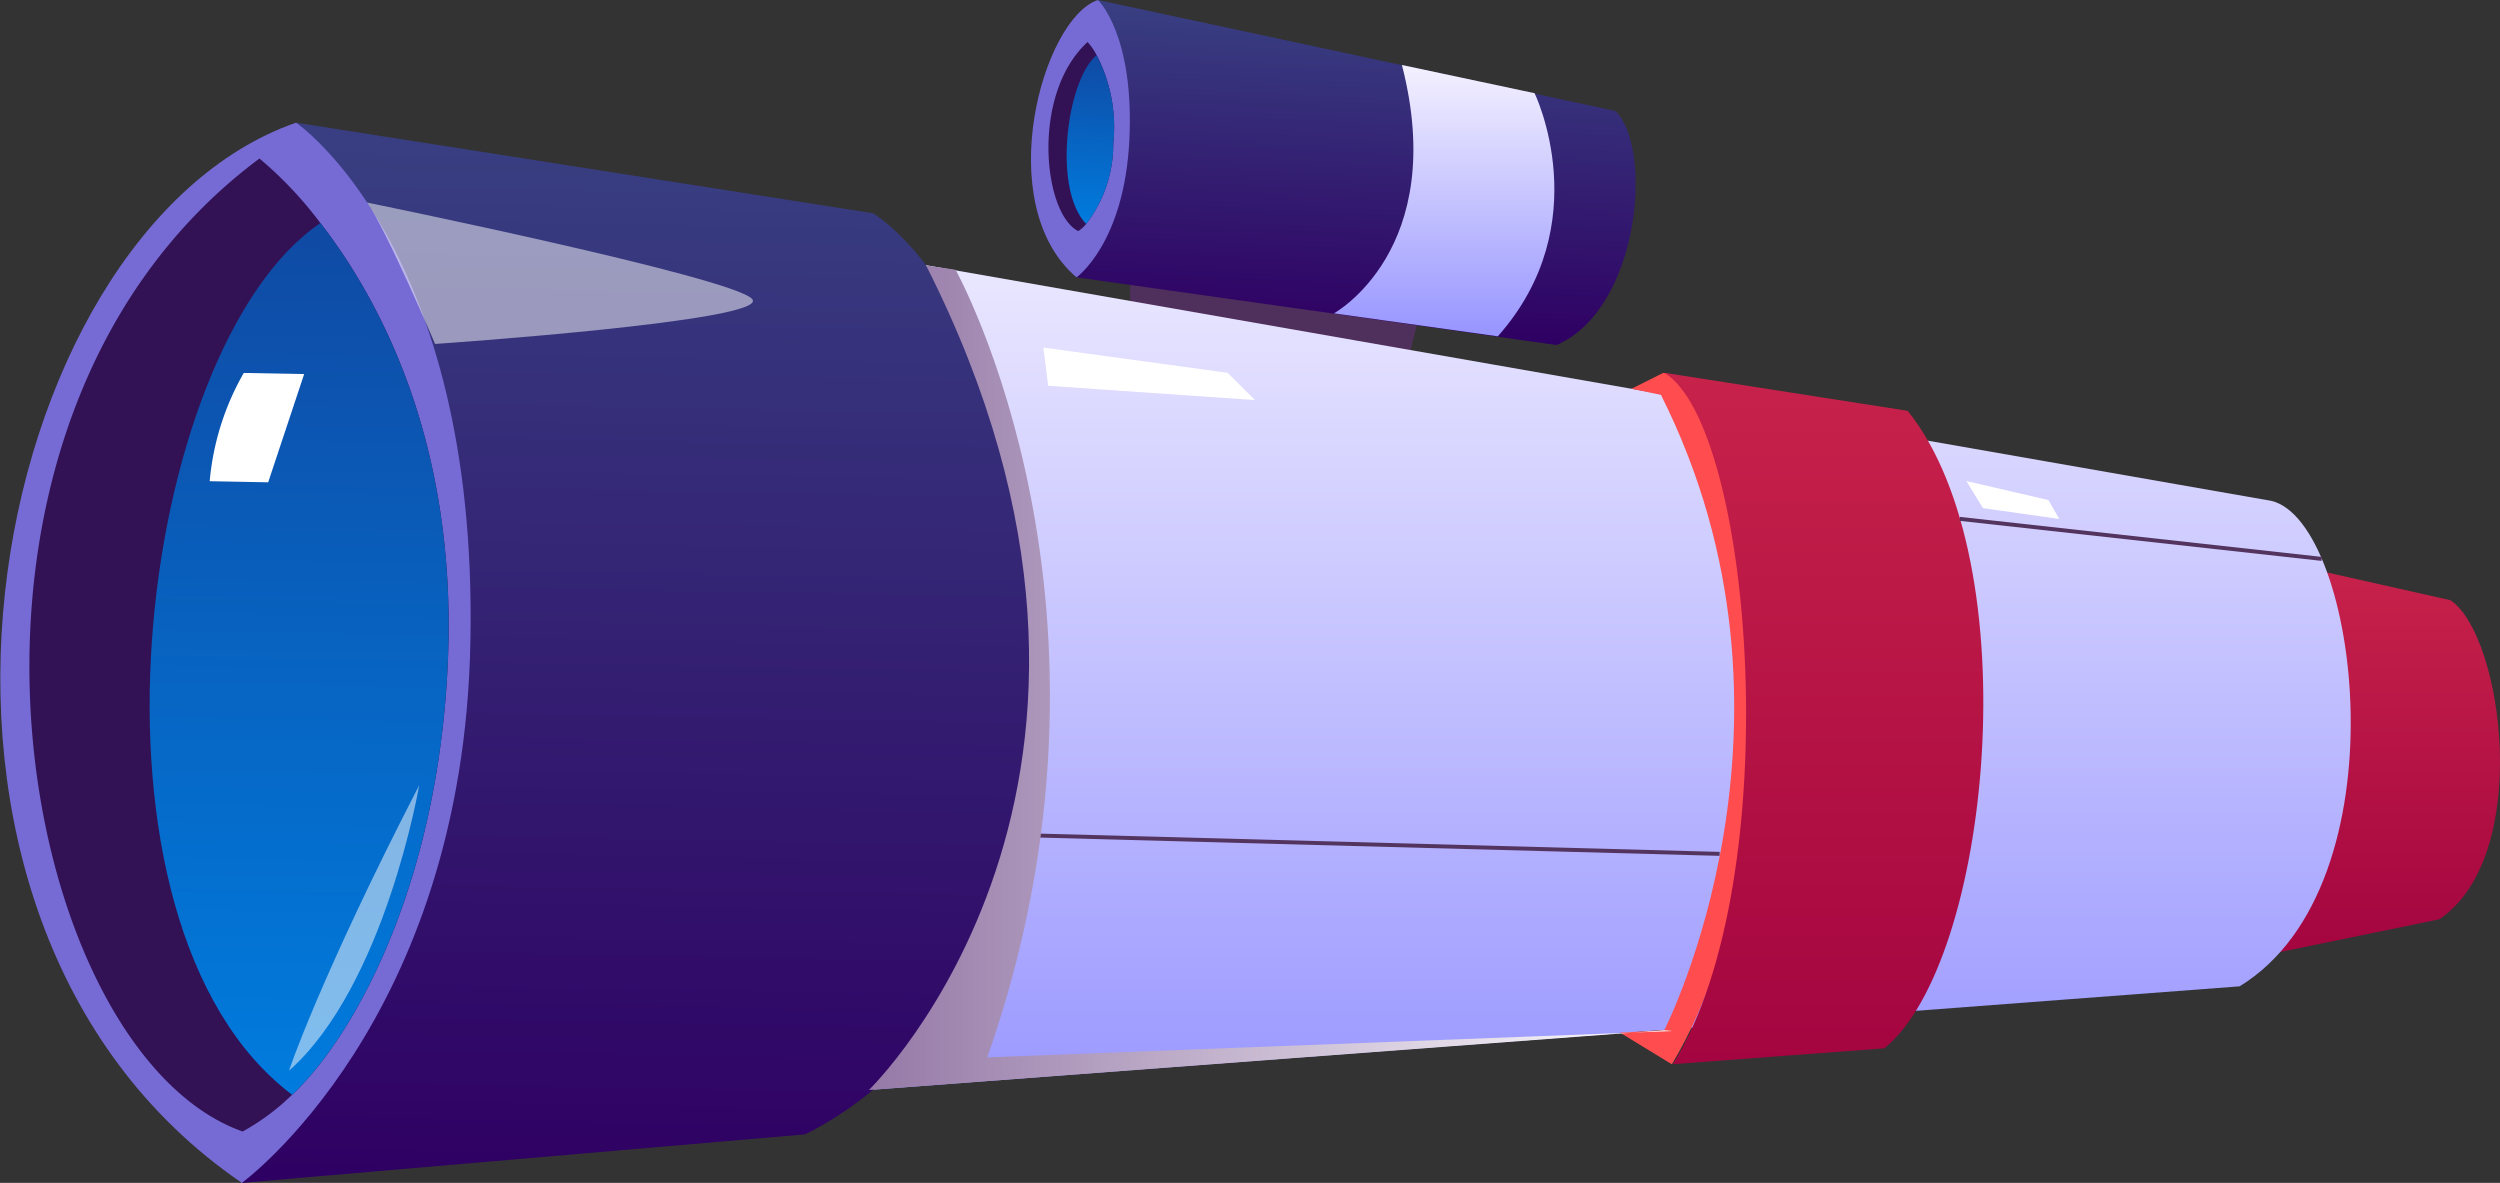 <svg xmlns="http://www.w3.org/2000/svg" xmlns:xlink="http://www.w3.org/1999/xlink" viewBox="0 0 157.73 74.63">
  <rect x="0" y="0" width="157.73" height="74.63" fill="#333333" stroke="none"/>
  <defs>
    <linearGradient id="a" data-name="Безымянный градиент 160" x1="66.3" y1="-4.06" x2="66.3" y2="-24.33" gradientTransform="translate(18.82 21.85) rotate(2.85)" gradientUnits="userSpaceOnUse">
      <stop offset="0.01" stop-color="#2f0063"/>
      <stop offset="0.98" stop-color="#383e81"/>
    </linearGradient>
    <linearGradient id="b" data-name="Безымянный градиент 162" x1="49.26" y1="-10.18" x2="49.26" y2="-20.85" gradientTransform="translate(18.82 21.85) rotate(2.85)" gradientUnits="userSpaceOnUse">
      <stop offset="0" stop-color="#007cde"/>
      <stop offset="1" stop-color="#0f4aa4"/>
    </linearGradient>
    <linearGradient id="c" data-name="Безымянный градиент 171" x1="150.33" y1="60.22" x2="150.33" y2="35.69" gradientUnits="userSpaceOnUse">
      <stop offset="0" stop-color="#a40540"/>
      <stop offset="1" stop-color="#c7224a"/>
    </linearGradient>
    <linearGradient id="d" data-name="Безымянный градиент 149" x1="84.16" y1="71.39" x2="84.16" y2="10.02" gradientUnits="userSpaceOnUse">
      <stop offset="0" stop-color="#9795ff"/>
      <stop offset="1" stop-color="#f4f1ff"/>
    </linearGradient>
    <linearGradient id="e" x1="41.25" y1="75.8" x2="41.25" y2="8.85" gradientTransform="translate(0.17 -1.45) rotate(1.03)" xlink:href="#a"/>
    <linearGradient id="f" x1="19.48" y1="70.18" x2="19.48" y2="15.18" gradientTransform="translate(0.17 -1.45) rotate(1.03)" xlink:href="#b"/>
    <linearGradient id="g" x1="115.05" y1="67.14" x2="115.05" y2="23.52" xlink:href="#c"/>
    <linearGradient id="h" data-name="Безымянный градиент 163" x1="54.82" y1="42.76" x2="105.53" y2="42.76" gradientUnits="userSpaceOnUse">
      <stop offset="0" stop-color="#9579a7"/>
      <stop offset="1" stop-color="#fff"/>
    </linearGradient>
    <linearGradient id="i" x1="91.11" y1="21.22" x2="91.11" y2="4.1" xlink:href="#d"/>
  </defs>
  <title>Ресурс 3</title>
  <g style="isolation: isolate">
    <g>
      <polygon points="71.3 20.18 71.3 16.37 89.58 19.75 88.84 22.71 71.3 20.18" style="fill: #4f2f5b;fill-rule: evenodd"/>
      <path d="M69.27,0l32.64,7c2.42,2.3,1.56,12.48-3.7,14.77L67.92,17.5S72.5,10.41,69.27,0Z" style="fill-rule: evenodd;fill: url(#a)"/>
      <path d="M69.27,0c-3.5,1.16-6.76,12.89-1.35,17.5,0,0,3-2.13,3.33-8.62C71.59,2.17,69.27,0,69.27,0Z" style="fill: #766bd5;fill-rule: evenodd"/>
      <path d="M70.24,9.07a8.24,8.24,0,0,1-1.71,5.06,2.26,2.26,0,0,1-.5.45c-2.21-1.09-3-8.65.59-11.93a4.28,4.28,0,0,1,.57.83A9.9,9.9,0,0,1,70.24,9.07Z" style="fill: #321255;fill-rule: evenodd"/>
      <path d="M70.24,9.07a8.24,8.24,0,0,1-1.71,5.06c-2.15-2.24-1.2-9.12.66-10.65A9.9,9.9,0,0,1,70.24,9.07Z" style="fill-rule: evenodd;fill: url(#b)"/>
      <path d="M144.91,35.69l9.7,2.18C157.92,40.1,159.82,54,153.9,58l-11,2.26Z" style="fill-rule: evenodd;fill: url(#c)"/>
      <path d="M20,10,143.3,31.6c5.53,1.3,8.49,24.22-2,30.63L20.17,71.39S26.21,46.18,20,10Z" style="fill-rule: evenodd;fill: url(#d)"/>
      <path d="M18.68,7.74l36.43,5.72c12,8.25,17,47.36-4.31,58.11L15.26,74.63S35.93,46,18.68,7.74Z" style="fill-rule: evenodd;fill: url(#e)"/>
      <path d="M18.68,7.74C-1,14.58-9.48,57.73,15.26,74.63c0,0,14-10.2,14.42-34.22C30.15,15.53,18.68,7.74,18.68,7.74Z" style="fill: #766bd5;fill-rule: evenodd"/>
      <path d="M28.26,41.7c-.62,14.55-6.2,24-9.83,27.37a14.52,14.52,0,0,1-3.12,2.32C.87,66.27-6.24,26.84,16.37,10a24.47,24.47,0,0,1,3.85,4.08C23.92,18.86,28.85,27.89,28.26,41.7Z" style="fill: #321255;fill-rule: evenodd"/>
      <path d="M28.26,41.7c-.62,14.55-6.2,24-9.83,27.37-14.35-10.82-9.84-47.14,1.79-55C23.92,18.86,28.85,27.89,28.26,41.7Z" style="fill-rule: evenodd;fill: url(#f)"/>
      <path d="M15.38,23.53a16.7,16.7,0,0,0-2.15,6.83l3.69.07,2.27-6.83Z" style="fill: #fff"/>
      <path d="M102.93,24.53l2-1c3.81,0,10.07,27.71.55,43.62l-3.27-2L105,65s10.07-19.65-.21-40.09Z" style="fill: #ff4c4f;fill-rule: evenodd"/>
      <path d="M105,23.52c5.6,3.33,7.84,31.9.55,43.62l13.34-1c6.71-5.45,9.18-30.62,1.47-40.22Z" style="fill-rule: evenodd;fill: url(#g)"/>
      <path d="M23.16,12.78s23,4.69,24.29,6.08-20,2.84-20,2.84S24.36,14.45,23.16,12.78Z" style="fill: #fff;fill-rule: evenodd;opacity: 0.5;mix-blend-mode: soft-light"/>
      <rect x="86.26" y="31.16" width="0.25" height="44.25" transform="translate(30.79 138.2) rotate(-88.46)" style="fill: #53345f"/>
      <rect x="134.95" y="22.51" width="0.25" height="22.97" transform="translate(86.43 164.52) rotate(-83.69)" style="fill: #53345f"/>
      <path d="M58.43,16.75l1.86.27s11.94,21.43,2,49.69l43.24-1.66L105,65,54.82,68.77S74.92,49.33,58.43,16.75Z" style="fill-rule: evenodd;mix-blend-mode: multiply;fill: url(#h)"/>
      <path d="M84.16,19.77s7.29-4,4.29-15.67l8.37,1.78s4,8.22-2.32,15.34Z" style="fill-rule: evenodd;fill: url(#i)"/>
      <path d="M18.25,67.54c-.14.28,2-6,8.2-18C26.45,49.53,24.3,62.15,18.25,67.54Z" style="fill: #fff;fill-rule: evenodd;opacity: 0.5;mix-blend-mode: soft-light"/>
      <polygon points="65.83 21.93 77.45 23.52 79.18 25.24 66.13 24.34 65.83 21.93" style="fill: #fff;fill-rule: evenodd"/>
      <polygon points="124.06 30.35 129.24 31.55 129.92 32.74 125.11 32.06 124.06 30.35" style="fill: #fff;fill-rule: evenodd"/>
    </g>
  </g>
</svg>
